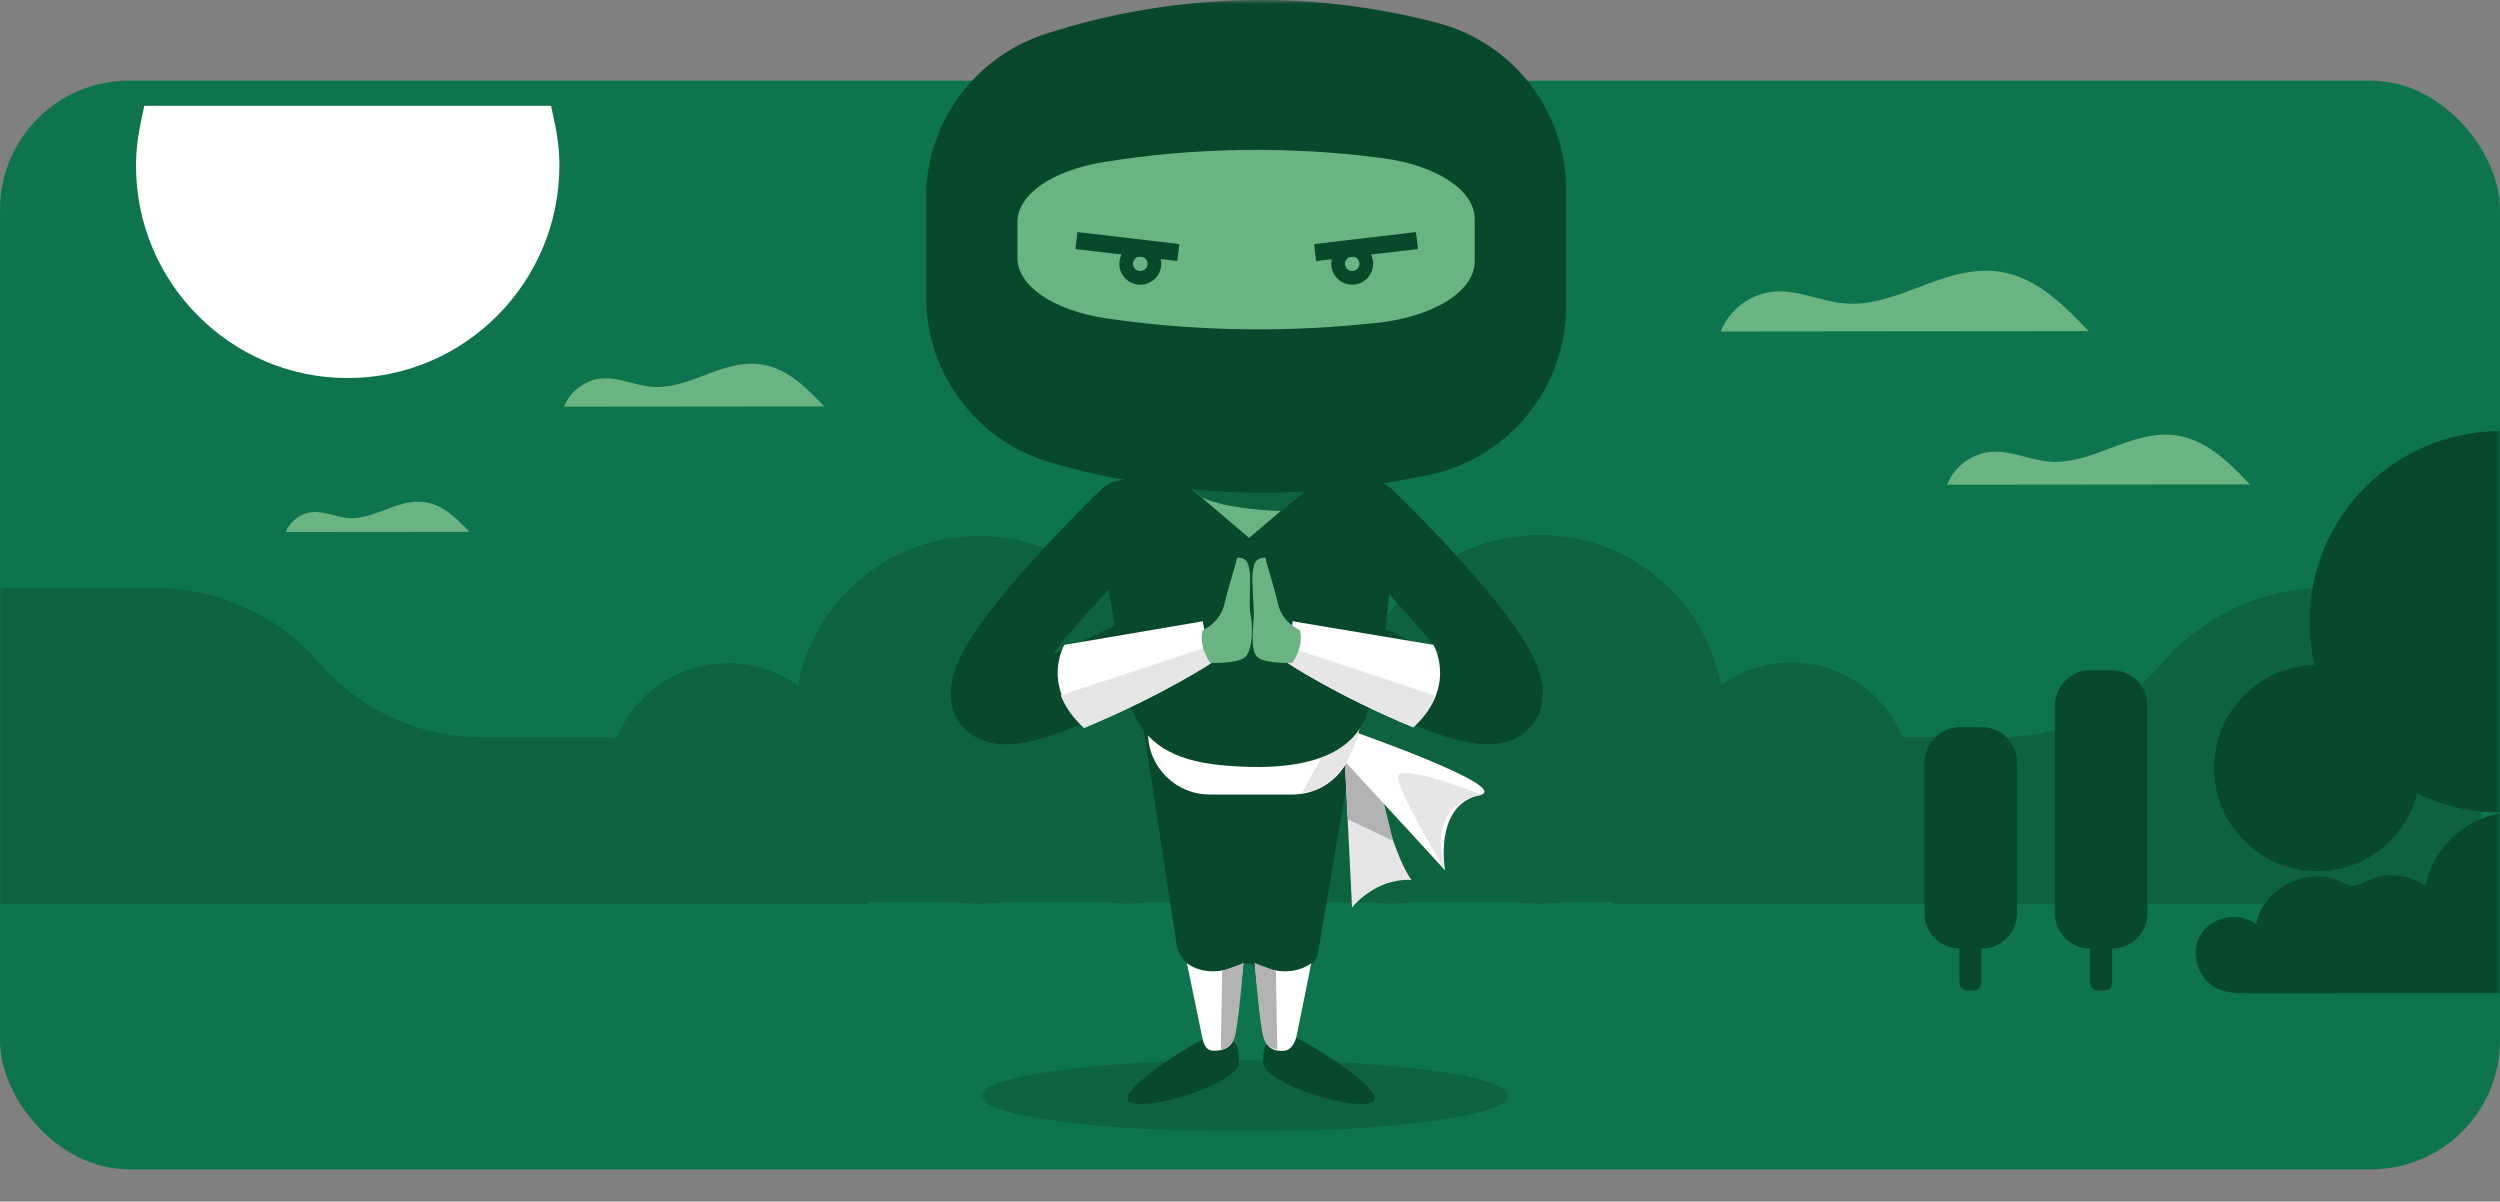 <svg xmlns="http://www.w3.org/2000/svg" xmlns:xlink="http://www.w3.org/1999/xlink" width="310" height="149" viewBox="0 0 310 149">
    <rect x="0" y="0" width="310" height="149" fill="#808080" stroke="none"/>
    <defs>
        <path id="prefix__a" d="M0.698 0.076L66.031 0.076 66.031 9 0.698 9z"/>
        <path id="prefix__c" d="M0 140.336L310 140.336 310 0 0 0z"/>
    </defs>
    <g fill="none" fill-rule="evenodd">
        <rect width="310" height="135" y="10" fill="#0D744E" fill-rule="nonzero" rx="16"/>
        <g transform="translate(121 131.336)">
            <mask id="prefix__b" fill="#fff">
                <use xlink:href="#prefix__a"/>
            </mask>
            <path fill="#0D633E" d="M.698 4.538c0 2.465 14.625 4.463 32.667 4.463 18.041 0 32.666-1.998 32.666-4.462 0-2.464-14.625-4.462-32.666-4.462C15.323.077.698 2.075.698 4.538" mask="url(#prefix__b)"/>
        </g>
        <path fill="#0D633E" d="M168.096 89.2c0 12.623 10.233 22.856 22.857 22.856 12.624 0 22.857-10.233 22.857-22.857 0-12.624-10.233-22.857-22.857-22.857-12.624 0-22.857 10.233-22.857 22.857"/>
        <path fill="#0D633E" d="M207.157 97.104c0 8.258 6.694 14.952 14.952 14.952s14.952-6.694 14.952-14.952-6.694-14.952-14.952-14.952-14.952 6.694-14.952 14.952M157.555 97.104c0 8.258 6.694 14.952 14.952 14.952s14.952-6.694 14.952-14.952-6.694-14.952-14.952-14.952-14.952 6.694-14.952 14.952"/>
        <mask id="prefix__d" fill="#fff">
            <use xlink:href="#prefix__c"/>
        </mask>
        <path fill="#0D633E" d="M95.914 111.894L222.109 111.894 222.109 91.93 95.914 91.93z" mask="url(#prefix__d)"/>
        <path fill="#0D633E" d="M107.7 112.081H0V72.918h19.335c7.755 0 15.125 3.375 20.191 9.246v.001c5.065 5.871 12.436 9.246 20.19 9.246h14.865c6.612 0 12.988 2.457 17.89 6.893l15.228 13.777zM144.143 89.26c0 12.59-10.206 22.797-22.795 22.797-12.59 0-22.796-10.206-22.796-22.796s10.206-22.796 22.796-22.796 22.795 10.206 22.795 22.796" mask="url(#prefix__d)"/>
        <path fill="#0D633E" d="M105.187 97.144c0 8.236-6.676 14.912-14.912 14.912s-14.912-6.676-14.912-14.912 6.676-14.912 14.912-14.912 14.912 6.676 14.912 14.912M154.655 97.144c0 8.236-6.676 14.912-14.912 14.912s-14.912-6.676-14.912-14.912 6.676-14.912 14.912-14.912 14.912 6.676 14.912 14.912" mask="url(#prefix__d)"/>
        <path fill="#0D633E" d="M90.275 111.869L140.668 111.869 140.668 97.144 90.275 97.144zM199.999 112.081h107.699V72.918h-19.335c-7.755 0-15.125 3.375-20.191 9.246v.001c-5.065 5.871-12.436 9.246-20.19 9.246h-14.865c-6.612 0-12.988 2.457-17.89 6.893l-15.228 13.777z" mask="url(#prefix__d)"/>
        <path fill="#FFF" d="M16.865 20.553c0 14.498 11.753 26.323 26.25 26.323 14.498 0 26.25-11.862 26.25-26.359 0-2.532-.365-4.401-1.034-7.401H17.899c-.67 3-1.034 4.906-1.034 7.437" mask="url(#prefix__d)"/>
        <path fill="#08492C" d="M150.735 128.28c-1.143-.168-13.126 7.312-10.57 8.41 2.559 1.095 13.363-2.414 13.46-4.863.132-3.285-1.463-3.339-2.89-3.548M159.526 128.28c1.143-.168 13.126 7.312 10.57 8.41-2.559 1.095-13.363-2.414-13.46-4.863-.132-3.285 1.463-3.339 2.89-3.548M145.884 117.02l-4.139-27.01h26.49l-4.811 28.152c-.307 2.692-6.045 3.285-8.278 1.314l-.964-.044c-1.579.732-4.209 2.345-6.965.042-.735-.615-1.188-1.506-1.333-2.453" mask="url(#prefix__d)"/>
        <path fill="#E6E6E6" d="M169.42 91.915s2.8 13.451 5.611 17.201c-4.57-.235-7.377 3.419-7.377 3.419l-.91-18.371 2.675-2.249z" mask="url(#prefix__d)"/>
        <path fill="#B3B3B3" d="M172.753 104.277L167.147 101.605 166.743 94.164 170.826 96.401z" mask="url(#prefix__d)"/>
        <path fill="#FFF" d="M167.844 90.718s19.892 6.939 15.621 7.878c-5.739 1.262-4.282 9.316-4.282 9.316L166.735 94.37l1.11-3.653z" mask="url(#prefix__d)"/>
        <path fill="#FFF" d="M149.996 98.519h10.299c4.22 0 7.64-3.421 7.64-7.641v-4.141c0-4.22-3.42-7.64-7.64-7.64h-10.3c-4.22 0-7.64 3.42-7.64 7.64v4.14c0 4.22 3.42 7.642 7.64 7.642" mask="url(#prefix__d)"/>
        <path fill="#E6E6E6" d="M161.453 98.32l3.154-5.782 4.073-2.628s-1.183 7.622-7.227 8.41" mask="url(#prefix__d)"/>
        <path fill="#08492C" d="M142.794 59.339s-7.358 1.752-5.256 14.016c2.102 12.264 1.074 20.372 14.104 21.549 13.577 1.227 17.081-3.328 18.133-7.183 1.051-3.854 5.256-22.075.35-26.98-4.906-4.906-27.331-1.402-27.331-1.402" mask="url(#prefix__d)"/>
        <path fill="#69B482" d="M164.168 58.844L154.882 66.697 145.422 58.638z" mask="url(#prefix__d)"/>
        <path stroke="#08492C" stroke-linecap="round" stroke-width="9.385" d="M169.494 64.175s41.856 40.36-5.279 15.148M139.694 64.175s-41.856 40.36 5.279 15.148" mask="url(#prefix__d)"/>
        <path fill="#0D633E" d="M148.966 61.657c2.5 1.186 6.88 1.624 9.946 1.71l5.256-4.522-18.746-.207 3.544 3.019z" mask="url(#prefix__d)"/>
        <path fill="#08492C" d="M174.39 59.428l2.42-.46C186.9 57.05 194.2 48.23 194.2 37.96V23.52c0-9.766-6.615-18.29-16.074-20.716l-.366-.094c-15.867-4.069-32.564-3.546-48.146 1.508-8.817 2.86-14.788 11.073-14.788 20.342v12.25c0 9.518 6.292 17.891 15.435 20.54 14.341 4.155 29.46 4.867 44.128 2.08" mask="url(#prefix__d)"/>
        <path fill="#69B482" d="M168.713 40.233l1.728-.167c7.208-.7 12.424-3.912 12.424-7.654v-5.26c0-3.558-4.725-6.663-11.483-7.547l-.261-.034c-11.335-1.482-23.262-1.291-34.393.55-6.3 1.04-10.564 4.033-10.564 7.41v4.462c0 3.468 4.494 6.518 11.026 7.483 10.244 1.513 21.045 1.773 31.523.757" mask="url(#prefix__d)"/>
        <path stroke="#08492C" stroke-width="2.121" d="M133.475 29.829L146.112 31.316M175.708 29.829L163.071 31.316" mask="url(#prefix__d)"/>
        <path fill="#FFF" d="M160.288 77.04l17.447 2.922s3.05 5.1-2.49 10.231c-9.85-4.105-15.596-8.004-15.596-8.004l.639-5.15z" mask="url(#prefix__d)"/>
        <path fill="#E6E6E6" d="M160.664 80.538l-.859.39-.157 1.262s5.746 3.899 15.596 8.004c1.45-1.342 2.301-2.68 2.783-3.926l-17.363-5.73z" mask="url(#prefix__d)"/>
        <path fill="#FFF" d="M149.144 77.04l-17.157 2.922s-3.051 5.1 2.49 10.231c9.85-4.105 15.596-8.004 15.596-8.004l-.93-5.15z" mask="url(#prefix__d)"/>
        <path fill="#E6E6E6" d="M149.53 80.275l.892.405.162 1.308s-5.957 4.042-16.17 8.298c-1.501-1.391-2.385-2.778-2.884-4.07l18-5.941z" mask="url(#prefix__d)"/>
        <path fill="#FFF" d="M147.174 119.432s2.628 2.278 7.008 0c-.388 3.785-.81 6.81-1.172 9.012-.256 1.559-1.413 1.85-2.507 1.85-.656 0-1.154-.36-1.402-1.555l-1.927-9.307M162.591 119.432s-2.628 2.278-7.008 0c.388 3.785.81 6.81 1.172 9.012.256 1.559 1.182 1.938 2.507 1.85.655-.043 1.286-.72 1.533-1.916.79-3.81 1.796-8.946 1.796-8.946" mask="url(#prefix__d)"/>
        <path fill="#69B482" d="M149.144 78.132s2.147-.902 2.673-3.18c.526-2.28 1.577-5.457 1.577-5.803 1.4 0 1.4.898 1.577 1.727.175.83-.154 4.42.109 5.387.263.967.329 4.42-.723 5.248-1.051.83-4.284.681-4.284.681s-1.5-1.984-.93-4.06" mask="url(#prefix__d)"/>
        <path fill="#69B482" d="M161.17 78.132s-2.148-.902-2.674-3.18c-.526-2.28-1.577-5.457-1.577-5.803-1.4 0-1.4.898-1.577 1.727-.175.83.132 3.781.132 5.387 0 .99-.57 4.42.482 5.248 1.051.83 4.284.681 4.284.681s1.5-1.984.93-4.06" mask="url(#prefix__d)"/>
        <path fill="#B3B3B3" d="M158.212 120.395l.175 9.724s-1.14.087-1.665-1.314c-.526-1.402-1.139-9.374-1.139-9.374l2.629.964zM151.554 120.395l-.175 9.724s1.139.087 1.664-1.314c.526-1.402 1.139-9.374 1.139-9.374l-2.628.964z" mask="url(#prefix__d)"/>
        <path stroke="#08492C" stroke-width="1.702" d="M165.92 32.708c0 .968.784 1.752 1.752 1.752s1.752-.784 1.752-1.752-.784-1.752-1.752-1.752-1.752.784-1.752 1.752zM139.64 32.708c0 .968.784 1.752 1.752 1.752s1.752-.784 1.752-1.752-.784-1.752-1.752-1.752-1.752.784-1.752 1.752z" mask="url(#prefix__d)"/>
        <path fill="#E6E6E6" d="M179.183 107.912s-5.976-9.879-5.817-11.624c.158-1.746 10.468 2.295 10.468 2.295s-7.079.323-4.65 9.33" mask="url(#prefix__d)"/>
        <path fill="#69B482" d="M245.502 33.586c-5.752.347-10.958 4.502-16.71 4.041-2.96-.237-5.79-1.7-8.75-1.477-2.913.22-5.616 2.228-6.67 4.952l45.618-.044c-3.684-3.852-7.517-7.74-13.288-7.482-.067.002-.133.006-.2.01M267.887 53.916c-4.735.285-9.02 3.706-13.755 3.327-2.436-.196-4.766-1.401-7.202-1.217-2.398.182-4.623 1.834-5.489 4.077l37.55-.036c-3.034-3.171-6.189-6.372-10.939-6.16l-.165.009M92.669 45.11c-4.07.245-7.752 3.185-11.821 2.86-2.094-.169-4.095-1.205-6.19-1.046-2.06.156-3.972 1.576-4.717 3.503l32.27-.03c-2.607-2.726-5.318-5.477-9.4-5.294l-.142.007M51.478 62.219c-2.871.173-5.47 2.247-8.341 2.017-1.477-.118-2.89-.85-4.367-.737-1.454.11-2.804 1.112-3.33 2.472l22.77-.022c-1.838-1.923-3.751-3.864-6.632-3.735-.033 0-.067.003-.1.005" mask="url(#prefix__d)"/>
        <path fill="#08492C" d="M310.365 100.734V53.472c-.113 0-.224-.008-.337-.008-13.056 0-23.64 10.583-23.64 23.64 0 1.84.218 3.63.616 5.35-6.908.181-12.455 5.826-12.455 12.778 0 7.066 5.729 12.795 12.796 12.795 5.975 0 10.979-4.102 12.387-9.64 3.112 1.51 6.605 2.356 10.296 2.356.113 0 .224-.007.337-.009M259.182 83.115h2.714c2.418 0 4.38 1.96 4.38 4.38v25.75c0 2.42-1.962 4.38-4.38 4.38h-2.714c-2.418 0-4.379-1.96-4.379-4.38v-25.75c0-2.42 1.961-4.38 4.38-4.38M243.022 90.165h2.714c2.418 0 4.38 1.96 4.38 4.379v18.702c0 2.419-1.962 4.379-4.38 4.379h-2.714c-2.418 0-4.379-1.96-4.379-4.38V94.545c0-2.42 1.961-4.38 4.38-4.38" mask="url(#prefix__d)"/>
        <path fill="#08492C" d="M260.215 99.97h.649c.579 0 1.048.468 1.048 1.046v20.79c0 .578-.47 1.047-1.048 1.047h-.65c-.577 0-1.046-.469-1.046-1.047v-20.79c0-.578.469-1.047 1.047-1.047M244.005 99.97h.649c.579 0 1.048.468 1.048 1.046v20.79c0 .578-.47 1.047-1.048 1.047h-.65c-.577 0-1.046-.469-1.046-1.047v-20.79c0-.578.469-1.047 1.047-1.047M310.365 100.81c-.147.017-.295.03-.441.055-4.481.761-8.304 4.494-9.173 8.955-2.064-1.441-4.902-1.688-7.184-.627-.6.279-1.198.648-1.858.626-.56-.02-1.061-.32-1.568-.556-4.062-1.894-9.546.913-10.387 5.316-2.081-1.582-5.475-.947-6.844 1.28-1.37 2.226-.404 5.54 1.946 6.684 1.278.622 2.755.633 4.176.633 10.444-.008 20.889-.014 31.333-.023V100.81z" mask="url(#prefix__d)"/>
    </g>
</svg>
